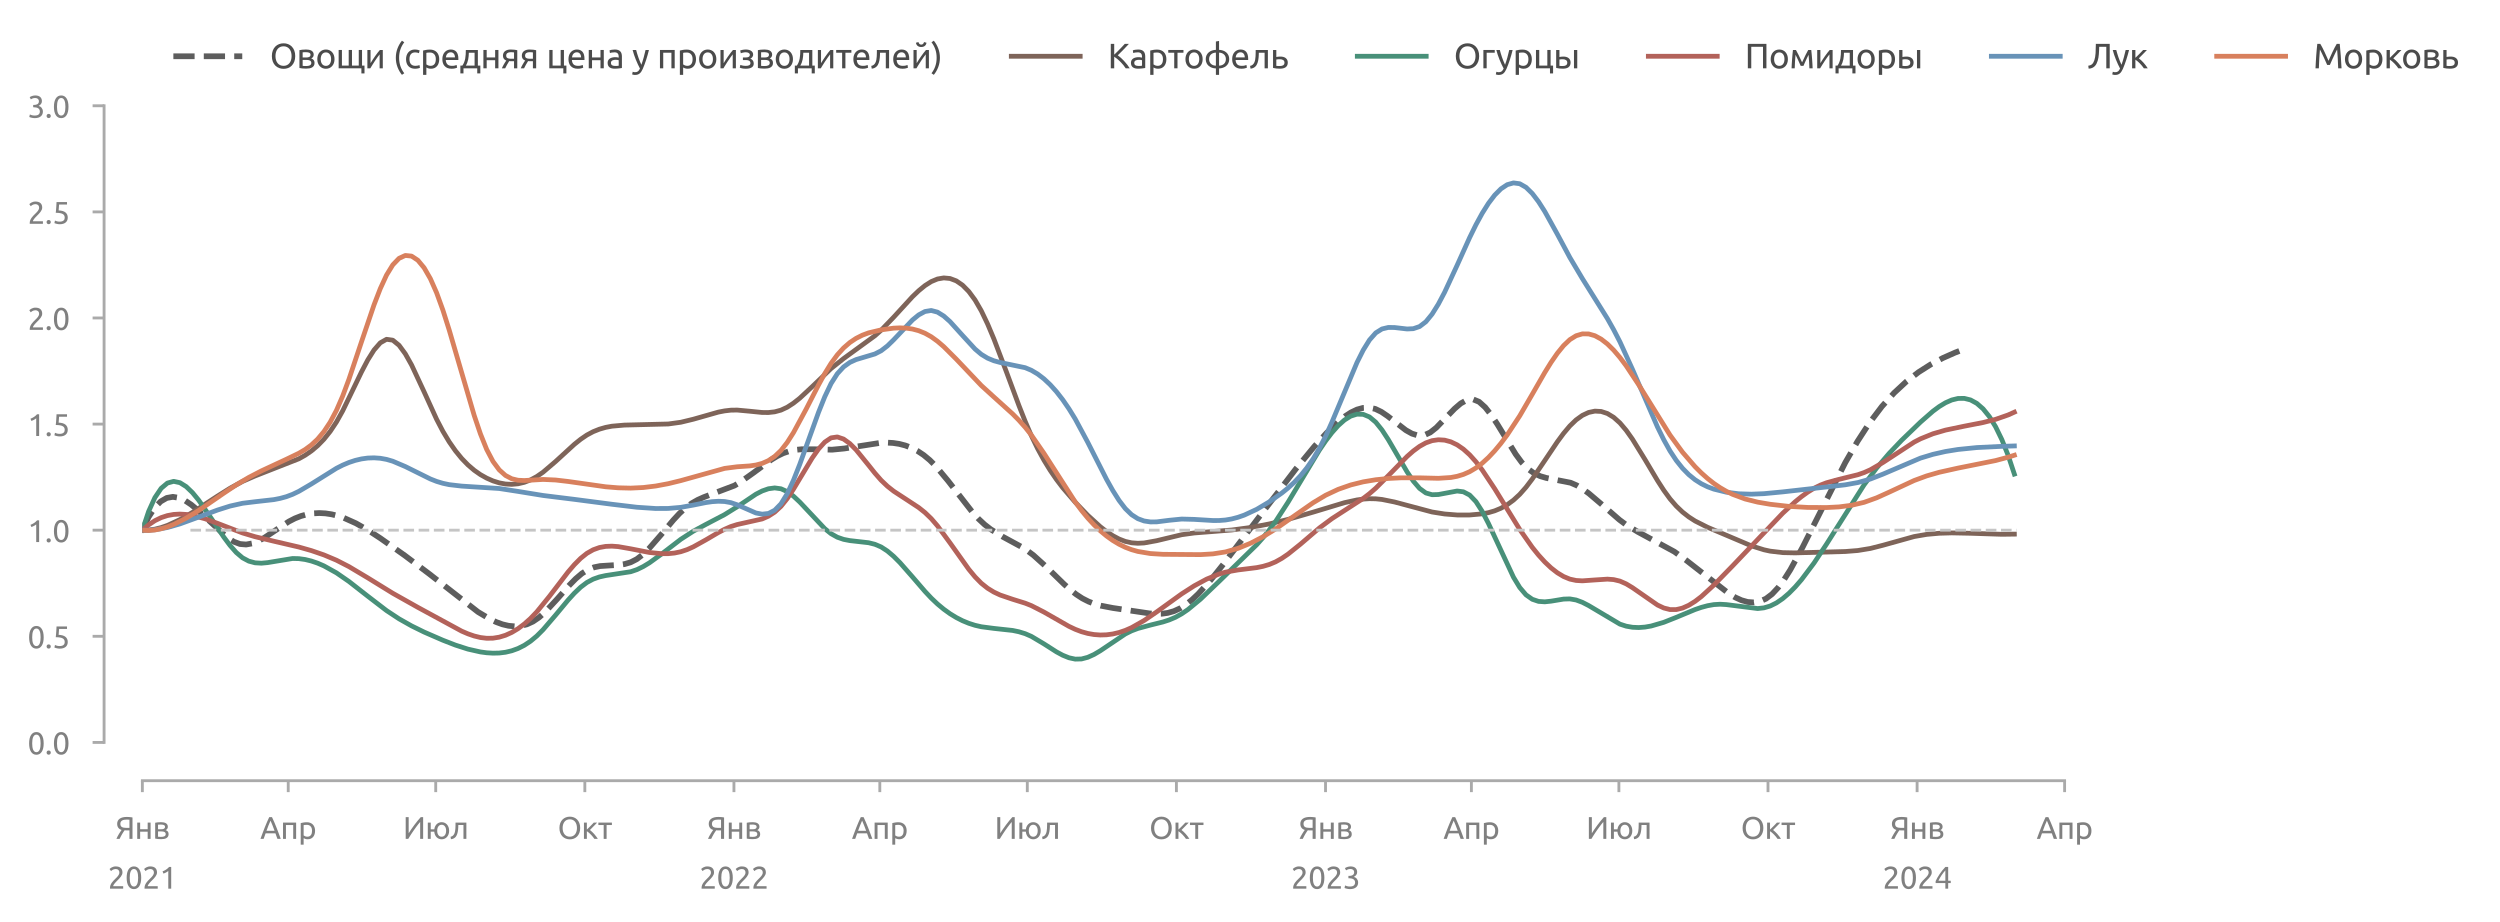 <?xml version="1.0" encoding="utf-8" standalone="no"?>
<!DOCTYPE svg PUBLIC "-//W3C//DTD SVG 1.1//EN"
  "http://www.w3.org/Graphics/SVG/1.1/DTD/svg11.dtd">
<svg xmlns:xlink="http://www.w3.org/1999/xlink" width="653.143pt" height="240.846pt" viewBox="0 0 653.143 240.846" xmlns="http://www.w3.org/2000/svg" version="1.1">
 <defs>
  <style type="text/css">*{stroke-linejoin: round; stroke-linecap: butt}</style>
 </defs>
 <g id="figure_1">
  <g id="patch_1">
   <path d="M 0 240.846 
L 653.143 240.846 
L 653.143 0 
L 0 0 
L 0 240.846 
z
" style="fill: none"/>
  </g>
  <g id="axes_1">
   <g id="patch_2">
    <path d="M 37.193 193.958 
L 539.393 193.958 
L 539.393 27.638 
L 37.193 27.638 
L 37.193 193.958 
z
" style="fill: none"/>
   </g>
   <g id="axes_2">
    <g id="patch_3">
     <path d="M 37.193 193.958 
L 539.393 193.958 
L 539.393 193.958 
L 37.193 193.958 
L 37.193 193.958 
z
" style="fill: none"/>
    </g>
    <g id="matplotlib.axis_1">
     <g id="xtick_1">
      <g id="line2d_1">
       <path d="M 37.193 193.958 
L 37.193 193.958 
" clip-path="url(#p445346811f)" style="fill: none; stroke-dasharray: 0.5,0.825; stroke-dashoffset: 0; stroke: #d9d9d9; stroke-width: 0.5"/>
      </g>
      <g id="text_1">
       <!-- 2021 -->
       <g style="fill: #808080" transform="translate(28.168 232.166) scale(0.08 -0.08)">
        <defs>
         <path id="Ubuntu-32" d="M 2989 3302 
Q 2989 3072 2896 2857 
Q 2803 2643 2649 2435 
Q 2496 2227 2304 2025 
Q 2112 1824 1920 1632 
Q 1811 1523 1667 1376 
Q 1523 1229 1395 1069 
Q 1267 909 1180 761 
Q 1094 614 1094 506 
L 3136 506 
L 3136 0 
L 448 0 
Q 442 38 442 76 
Q 442 115 442 147 
Q 442 448 541 707 
Q 640 966 800 1196 
Q 960 1427 1158 1632 
Q 1357 1837 1549 2029 
Q 1709 2182 1853 2332 
Q 1997 2483 2109 2633 
Q 2221 2784 2288 2944 
Q 2355 3104 2355 3283 
Q 2355 3475 2294 3609 
Q 2234 3744 2131 3833 
Q 2029 3923 1891 3964 
Q 1754 4006 1600 4006 
Q 1414 4006 1260 3955 
Q 1107 3904 985 3837 
Q 864 3770 781 3696 
Q 698 3622 653 3584 
L 358 4006 
Q 416 4070 531 4163 
Q 646 4256 806 4339 
Q 966 4422 1164 4480 
Q 1363 4538 1594 4538 
Q 2291 4538 2640 4214 
Q 2989 3891 2989 3302 
z
" transform="scale(0.016)"/>
         <path id="Ubuntu-30" d="M 320 2221 
Q 320 3334 713 3936 
Q 1107 4538 1805 4538 
Q 2502 4538 2896 3936 
Q 3290 3334 3290 2221 
Q 3290 1107 2896 505 
Q 2502 -96 1805 -96 
Q 1107 -96 713 505 
Q 320 1107 320 2221 
z
M 2662 2221 
Q 2662 2586 2620 2912 
Q 2579 3238 2480 3481 
Q 2381 3725 2214 3869 
Q 2048 4013 1805 4013 
Q 1562 4013 1395 3869 
Q 1229 3725 1129 3481 
Q 1030 3238 988 2912 
Q 947 2586 947 2221 
Q 947 1856 988 1529 
Q 1030 1203 1129 960 
Q 1229 717 1395 573 
Q 1562 429 1805 429 
Q 2048 429 2214 573 
Q 2381 717 2480 960 
Q 2579 1203 2620 1529 
Q 2662 1856 2662 2221 
z
" transform="scale(0.016)"/>
         <path id="Ubuntu-31" d="M 595 3520 
Q 960 3661 1305 3881 
Q 1651 4102 1939 4435 
L 2362 4435 
L 2362 0 
L 1766 0 
L 1766 3610 
Q 1690 3539 1578 3462 
Q 1466 3386 1334 3315 
Q 1203 3245 1059 3181 
Q 915 3117 781 3072 
L 595 3520 
z
" transform="scale(0.016)"/>
        </defs>
        <use xlink:href="#Ubuntu-32"/>
        <use xlink:href="#Ubuntu-30" x="56.4"/>
        <use xlink:href="#Ubuntu-32" x="112.8"/>
        <use xlink:href="#Ubuntu-31" x="169.2"/>
       </g>
      </g>
     </g>
     <g id="xtick_2">
      <g id="line2d_2">
       <path d="M 191.748 193.958 
L 191.748 193.958 
" clip-path="url(#p445346811f)" style="fill: none; stroke-dasharray: 0.5,0.825; stroke-dashoffset: 0; stroke: #d9d9d9; stroke-width: 0.5"/>
      </g>
      <g id="text_2">
       <!-- 2022 -->
       <g style="fill: #808080" transform="translate(182.723 232.166) scale(0.08 -0.08)">
        <use xlink:href="#Ubuntu-32"/>
        <use xlink:href="#Ubuntu-30" x="56.4"/>
        <use xlink:href="#Ubuntu-32" x="112.8"/>
        <use xlink:href="#Ubuntu-32" x="169.2"/>
       </g>
      </g>
     </g>
     <g id="xtick_3">
      <g id="line2d_3">
       <path d="M 346.304 193.958 
L 346.304 193.958 
" clip-path="url(#p445346811f)" style="fill: none; stroke-dasharray: 0.5,0.825; stroke-dashoffset: 0; stroke: #d9d9d9; stroke-width: 0.5"/>
      </g>
      <g id="text_3">
       <!-- 2023 -->
       <g style="fill: #808080" transform="translate(337.279 232.166) scale(0.08 -0.08)">
        <defs>
         <path id="Ubuntu-33" d="M 1446 435 
Q 2016 435 2262 659 
Q 2509 883 2509 1261 
Q 2509 1504 2406 1670 
Q 2304 1837 2137 1936 
Q 1971 2035 1750 2076 
Q 1530 2118 1299 2118 
L 1146 2118 
L 1146 2605 
L 1357 2605 
Q 1517 2605 1686 2637 
Q 1856 2669 1997 2752 
Q 2138 2835 2227 2979 
Q 2317 3123 2317 3341 
Q 2317 3520 2253 3648 
Q 2189 3776 2083 3859 
Q 1978 3942 1840 3977 
Q 1702 4013 1549 4013 
Q 1242 4013 1027 3923 
Q 813 3834 666 3738 
L 435 4192 
Q 512 4243 630 4304 
Q 749 4365 896 4416 
Q 1043 4467 1212 4502 
Q 1382 4538 1568 4538 
Q 1920 4538 2176 4451 
Q 2432 4365 2598 4208 
Q 2765 4051 2848 3836 
Q 2931 3622 2931 3373 
Q 2931 3027 2732 2780 
Q 2534 2534 2253 2406 
Q 2426 2355 2586 2259 
Q 2746 2163 2864 2016 
Q 2982 1869 3056 1677 
Q 3130 1485 3130 1248 
Q 3130 960 3030 713 
Q 2931 467 2723 288 
Q 2515 109 2201 6 
Q 1888 -96 1459 -96 
Q 1293 -96 1117 -70 
Q 941 -45 787 -6 
Q 634 32 518 70 
Q 403 109 352 134 
L 467 653 
Q 576 602 829 518 
Q 1082 435 1446 435 
z
" transform="scale(0.016)"/>
        </defs>
        <use xlink:href="#Ubuntu-32"/>
        <use xlink:href="#Ubuntu-30" x="56.4"/>
        <use xlink:href="#Ubuntu-32" x="112.8"/>
        <use xlink:href="#Ubuntu-33" x="169.2"/>
       </g>
      </g>
     </g>
     <g id="xtick_4">
      <g id="line2d_4">
       <path d="M 500.859 193.958 
L 500.859 193.958 
" clip-path="url(#p445346811f)" style="fill: none; stroke-dasharray: 0.5,0.825; stroke-dashoffset: 0; stroke: #d9d9d9; stroke-width: 0.5"/>
      </g>
      <g id="text_4">
       <!-- 2024 -->
       <g style="fill: #808080" transform="translate(491.834 232.166) scale(0.08 -0.08)">
        <defs>
         <path id="Ubuntu-34" d="M 256 1536 
Q 378 1818 589 2192 
Q 800 2566 1065 2963 
Q 1331 3360 1635 3744 
Q 1939 4128 2246 4435 
L 2816 4435 
L 2816 1619 
L 3341 1619 
L 3341 1133 
L 2816 1133 
L 2816 0 
L 2240 0 
L 2240 1133 
L 256 1133 
L 256 1536 
z
M 2240 3731 
Q 2048 3526 1853 3273 
Q 1658 3021 1472 2745 
Q 1286 2470 1123 2182 
Q 960 1894 832 1619 
L 2240 1619 
L 2240 3731 
z
" transform="scale(0.016)"/>
        </defs>
        <use xlink:href="#Ubuntu-32"/>
        <use xlink:href="#Ubuntu-30" x="56.4"/>
        <use xlink:href="#Ubuntu-32" x="112.8"/>
        <use xlink:href="#Ubuntu-34" x="169.2"/>
       </g>
      </g>
     </g>
    </g>
    <g id="matplotlib.axis_2"/>
   </g>
   <g id="matplotlib.axis_3">
    <g id="xtick_5">
     <g id="line2d_5">
      <defs>
       <path id="mdfb50661ed" d="M 0 0 
L 0 3 
" style="stroke: #aaaaaa; stroke-width: 0.75"/>
      </defs>
      <g>
       <use xlink:href="#mdfb50661ed" x="37.193" y="203.958" style="fill: #aaaaaa; stroke: #aaaaaa; stroke-width: 0.75"/>
      </g>
     </g>
     <g id="text_5">
      <!-- Янв -->
      <g style="fill: #808080" transform="translate(30.117 219.166) scale(0.08 -0.08)">
       <defs>
        <path id="Ubuntu-42f" d="M 2272 3936 
Q 2029 3936 1808 3897 
Q 1587 3859 1414 3763 
Q 1242 3667 1139 3500 
Q 1037 3334 1037 3085 
Q 1037 2611 1341 2428 
Q 1645 2246 2253 2246 
L 2893 2246 
L 2893 3917 
Q 2822 3917 2726 3923 
Q 2643 3930 2531 3933 
Q 2419 3936 2272 3936 
z
M 2323 4480 
Q 2458 4480 2611 4473 
Q 2765 4467 2921 4454 
Q 3078 4442 3232 4422 
Q 3386 4403 3514 4371 
L 3514 0 
L 2893 0 
L 2893 1734 
L 2362 1734 
Q 2272 1734 2173 1737 
Q 2074 1741 1907 1760 
Q 1792 1606 1657 1401 
Q 1523 1197 1388 966 
Q 1254 736 1123 486 
Q 992 237 883 0 
L 230 0 
Q 333 250 473 518 
Q 614 787 764 1030 
Q 915 1274 1052 1482 
Q 1190 1690 1293 1824 
Q 1146 1869 986 1952 
Q 826 2035 691 2182 
Q 557 2330 470 2550 
Q 384 2771 384 3078 
Q 384 3424 518 3686 
Q 653 3949 905 4125 
Q 1158 4301 1516 4390 
Q 1875 4480 2323 4480 
z
" transform="scale(0.016)"/>
        <path id="Ubuntu-43d" d="M 3238 0 
L 2643 0 
L 2643 1472 
L 1107 1472 
L 1107 0 
L 512 0 
L 512 3328 
L 1107 3328 
L 1107 1971 
L 2643 1971 
L 2643 3328 
L 3238 3328 
L 3238 0 
z
" transform="scale(0.016)"/>
        <path id="Ubuntu-432" d="M 1094 448 
Q 1133 442 1203 435 
Q 1274 429 1363 425 
Q 1453 422 1552 419 
Q 1651 416 1741 416 
Q 1926 416 2096 441 
Q 2266 467 2390 531 
Q 2515 595 2588 700 
Q 2662 806 2662 973 
Q 2662 1133 2595 1238 
Q 2528 1344 2413 1408 
Q 2298 1472 2141 1497 
Q 1984 1523 1805 1523 
L 1094 1523 
L 1094 448 
z
M 1728 1965 
Q 1901 1965 2045 1987 
Q 2189 2010 2294 2067 
Q 2400 2125 2461 2221 
Q 2522 2317 2522 2464 
Q 2522 2618 2445 2707 
Q 2368 2797 2243 2845 
Q 2118 2893 1961 2909 
Q 1805 2925 1645 2925 
Q 1498 2925 1347 2918 
Q 1197 2912 1094 2906 
L 1094 1965 
L 1728 1965 
z
M 1715 -58 
Q 1338 -58 1018 -22 
Q 698 13 512 58 
L 512 3296 
Q 698 3341 1018 3376 
Q 1338 3411 1715 3411 
Q 1978 3411 2227 3366 
Q 2477 3322 2669 3216 
Q 2861 3110 2979 2928 
Q 3098 2746 3098 2477 
Q 3098 2234 2976 2061 
Q 2854 1888 2650 1792 
Q 2925 1696 3088 1507 
Q 3251 1318 3251 979 
Q 3251 678 3132 480 
Q 3014 282 2806 160 
Q 2598 38 2316 -10 
Q 2035 -58 1715 -58 
z
" transform="scale(0.016)"/>
       </defs>
       <use xlink:href="#Ubuntu-42f"/>
       <use xlink:href="#Ubuntu-43d" x="63.5"/>
       <use xlink:href="#Ubuntu-432" x="122.1"/>
      </g>
     </g>
    </g>
    <g id="xtick_6">
     <g id="line2d_6">
      <g>
       <use xlink:href="#mdfb50661ed" x="75.302" y="203.958" style="fill: #aaaaaa; stroke: #aaaaaa; stroke-width: 0.75"/>
      </g>
     </g>
     <g id="text_6">
      <!-- Апр -->
      <g style="fill: #808080" transform="translate(67.982 219.166) scale(0.08 -0.08)">
       <defs>
        <path id="Ubuntu-410" d="M 3514 0 
Q 3405 288 3309 566 
Q 3213 845 3110 1133 
L 1101 1133 
L 698 0 
L 51 0 
Q 307 704 531 1302 
Q 755 1901 969 2438 
Q 1184 2976 1395 3465 
Q 1606 3955 1837 4435 
L 2406 4435 
Q 2637 3955 2848 3465 
Q 3059 2976 3273 2438 
Q 3488 1901 3712 1302 
Q 3936 704 4192 0 
L 3514 0 
z
M 2931 1645 
Q 2726 2202 2524 2723 
Q 2323 3245 2106 3725 
Q 1882 3245 1680 2723 
Q 1478 2202 1280 1645 
L 2931 1645 
z
" transform="scale(0.016)"/>
        <path id="Ubuntu-43f" d="M 3187 0 
L 2592 0 
L 2592 2829 
L 1107 2829 
L 1107 0 
L 512 0 
L 512 3328 
L 3187 3328 
L 3187 0 
z
" transform="scale(0.016)"/>
        <path id="Ubuntu-440" d="M 2822 1658 
Q 2822 2240 2534 2553 
Q 2246 2867 1766 2867 
Q 1498 2867 1347 2848 
Q 1197 2829 1107 2803 
L 1107 704 
Q 1216 614 1421 531 
Q 1626 448 1869 448 
Q 2125 448 2307 541 
Q 2490 634 2605 797 
Q 2720 960 2771 1181 
Q 2822 1402 2822 1658 
z
M 3443 1658 
Q 3443 1280 3344 960 
Q 3245 640 3053 409 
Q 2861 179 2582 51 
Q 2304 -77 1946 -77 
Q 1658 -77 1437 0 
Q 1216 77 1107 147 
L 1107 -1184 
L 512 -1184 
L 512 3226 
Q 723 3277 1040 3337 
Q 1357 3398 1773 3398 
Q 2157 3398 2464 3276 
Q 2771 3155 2988 2931 
Q 3206 2707 3324 2384 
Q 3443 2061 3443 1658 
z
" transform="scale(0.016)"/>
       </defs>
       <use xlink:href="#Ubuntu-410"/>
       <use xlink:href="#Ubuntu-43f" x="66.3"/>
       <use xlink:href="#Ubuntu-440" x="124.1"/>
      </g>
     </g>
    </g>
    <g id="xtick_7">
     <g id="line2d_7">
      <g>
       <use xlink:href="#mdfb50661ed" x="113.835" y="203.958" style="fill: #aaaaaa; stroke: #aaaaaa; stroke-width: 0.75"/>
      </g>
     </g>
     <g id="text_7">
      <!-- Июл -->
      <g style="fill: #808080" transform="translate(105.288 219.166) scale(0.08 -0.08)">
       <defs>
        <path id="Ubuntu-418" d="M 550 0 
L 550 4435 
L 1158 4435 
L 1158 1152 
Q 1363 1491 1660 1926 
Q 1958 2362 2294 2813 
Q 2630 3264 2972 3689 
Q 3315 4115 3616 4435 
L 4109 4435 
L 4109 0 
L 3501 0 
L 3501 3462 
Q 3322 3258 3110 2989 
Q 2899 2720 2675 2416 
Q 2451 2112 2224 1785 
Q 1997 1459 1785 1142 
Q 1574 826 1392 531 
Q 1210 237 1069 0 
L 550 0 
z
" transform="scale(0.016)"/>
        <path id="Ubuntu-44e" d="M 1107 1952 
L 1837 1952 
Q 1875 2285 2006 2553 
Q 2138 2822 2336 3014 
Q 2534 3206 2790 3308 
Q 3046 3411 3341 3411 
Q 3667 3411 3945 3286 
Q 4224 3162 4429 2931 
Q 4634 2701 4749 2377 
Q 4864 2054 4864 1664 
Q 4864 1267 4749 947 
Q 4634 627 4429 396 
Q 4224 166 3945 41 
Q 3667 -83 3341 -83 
Q 3034 -83 2768 29 
Q 2502 141 2304 342 
Q 2106 544 1981 832 
Q 1856 1120 1830 1472 
L 1107 1472 
L 1107 0 
L 512 0 
L 512 3328 
L 1107 3328 
L 1107 1952 
z
M 4250 1664 
Q 4250 2227 4003 2556 
Q 3757 2886 3341 2886 
Q 2925 2886 2678 2556 
Q 2432 2227 2432 1664 
Q 2432 1101 2678 771 
Q 2925 442 3341 442 
Q 3757 442 4003 771 
Q 4250 1101 4250 1664 
z
" transform="scale(0.016)"/>
        <path id="Ubuntu-43b" d="M 1670 2829 
Q 1670 2618 1660 2378 
Q 1651 2138 1625 1898 
Q 1600 1658 1555 1424 
Q 1510 1190 1440 986 
Q 1370 781 1264 601 
Q 1158 422 1004 284 
Q 851 147 646 54 
Q 442 -38 166 -64 
L 83 435 
Q 397 499 579 672 
Q 762 845 870 1094 
Q 966 1312 1011 1587 
Q 1056 1862 1075 2160 
Q 1094 2458 1097 2758 
Q 1101 3059 1101 3328 
L 3315 3328 
L 3315 0 
L 2720 0 
L 2720 2829 
L 1670 2829 
z
" transform="scale(0.016)"/>
       </defs>
       <use xlink:href="#Ubuntu-418"/>
       <use xlink:href="#Ubuntu-44e" x="72.8"/>
       <use xlink:href="#Ubuntu-43b" x="153.9"/>
      </g>
     </g>
    </g>
    <g id="xtick_8">
     <g id="line2d_8">
      <g>
       <use xlink:href="#mdfb50661ed" x="152.792" y="203.958" style="fill: #aaaaaa; stroke: #aaaaaa; stroke-width: 0.75"/>
      </g>
     </g>
     <g id="text_8">
      <!-- Окт -->
      <g style="fill: #808080" transform="translate(145.68 219.166) scale(0.08 -0.08)">
       <defs>
        <path id="Ubuntu-41e" d="M 371 2221 
Q 371 2790 540 3225 
Q 710 3661 1001 3952 
Q 1293 4243 1680 4390 
Q 2067 4538 2502 4538 
Q 2931 4538 3312 4390 
Q 3693 4243 3981 3952 
Q 4269 3661 4438 3225 
Q 4608 2790 4608 2221 
Q 4608 1651 4438 1216 
Q 4269 781 3981 489 
Q 3693 198 3312 51 
Q 2931 -96 2502 -96 
Q 2067 -96 1680 51 
Q 1293 198 1001 489 
Q 710 781 540 1216 
Q 371 1651 371 2221 
z
M 1024 2221 
Q 1024 1818 1126 1488 
Q 1229 1158 1417 928 
Q 1606 698 1878 573 
Q 2150 448 2490 448 
Q 2829 448 3097 573 
Q 3366 698 3555 928 
Q 3744 1158 3846 1488 
Q 3949 1818 3949 2221 
Q 3949 2624 3846 2953 
Q 3744 3283 3555 3513 
Q 3366 3744 3097 3869 
Q 2829 3994 2490 3994 
Q 2150 3994 1878 3869 
Q 1606 3744 1417 3513 
Q 1229 3283 1126 2953 
Q 1024 2624 1024 2221 
z
" transform="scale(0.016)"/>
        <path id="Ubuntu-43a" d="M 1728 1811 
Q 1926 1670 2156 1456 
Q 2387 1242 2608 992 
Q 2829 742 3021 483 
Q 3213 224 3347 0 
L 2643 0 
Q 2502 218 2313 445 
Q 2125 672 1920 883 
Q 1715 1094 1504 1273 
Q 1293 1453 1107 1574 
L 1107 0 
L 512 0 
L 512 3328 
L 1107 3328 
L 1107 1901 
Q 1261 2048 1459 2243 
Q 1658 2438 1859 2640 
Q 2061 2842 2233 3024 
Q 2406 3206 2515 3328 
L 3206 3328 
Q 3066 3174 2877 2979 
Q 2688 2784 2486 2579 
Q 2285 2374 2086 2172 
Q 1888 1971 1728 1811 
z
" transform="scale(0.016)"/>
        <path id="Ubuntu-442" d="M 2861 3328 
L 2861 2829 
L 1779 2829 
L 1779 0 
L 1184 0 
L 1184 2829 
L 102 2829 
L 102 3328 
L 2861 3328 
z
" transform="scale(0.016)"/>
       </defs>
       <use xlink:href="#Ubuntu-41e"/>
       <use xlink:href="#Ubuntu-43a" x="77.8"/>
       <use xlink:href="#Ubuntu-442" x="131.5"/>
      </g>
     </g>
    </g>
    <g id="xtick_9">
     <g id="line2d_9">
      <g>
       <use xlink:href="#mdfb50661ed" x="191.748" y="203.958" style="fill: #aaaaaa; stroke: #aaaaaa; stroke-width: 0.75"/>
      </g>
     </g>
     <g id="text_9">
      <!-- Янв -->
      <g style="fill: #808080" transform="translate(184.673 219.166) scale(0.08 -0.08)">
       <use xlink:href="#Ubuntu-42f"/>
       <use xlink:href="#Ubuntu-43d" x="63.5"/>
       <use xlink:href="#Ubuntu-432" x="122.1"/>
      </g>
     </g>
    </g>
    <g id="xtick_10">
     <g id="line2d_10">
      <g>
       <use xlink:href="#mdfb50661ed" x="229.858" y="203.958" style="fill: #aaaaaa; stroke: #aaaaaa; stroke-width: 0.75"/>
      </g>
     </g>
     <g id="text_10">
      <!-- Апр -->
      <g style="fill: #808080" transform="translate(222.538 219.166) scale(0.08 -0.08)">
       <use xlink:href="#Ubuntu-410"/>
       <use xlink:href="#Ubuntu-43f" x="66.3"/>
       <use xlink:href="#Ubuntu-440" x="124.1"/>
      </g>
     </g>
    </g>
    <g id="xtick_11">
     <g id="line2d_11">
      <g>
       <use xlink:href="#mdfb50661ed" x="268.391" y="203.958" style="fill: #aaaaaa; stroke: #aaaaaa; stroke-width: 0.75"/>
      </g>
     </g>
     <g id="text_11">
      <!-- Июл -->
      <g style="fill: #808080" transform="translate(259.843 219.166) scale(0.08 -0.08)">
       <use xlink:href="#Ubuntu-418"/>
       <use xlink:href="#Ubuntu-44e" x="72.8"/>
       <use xlink:href="#Ubuntu-43b" x="153.9"/>
      </g>
     </g>
    </g>
    <g id="xtick_12">
     <g id="line2d_12">
      <g>
       <use xlink:href="#mdfb50661ed" x="307.347" y="203.958" style="fill: #aaaaaa; stroke: #aaaaaa; stroke-width: 0.75"/>
      </g>
     </g>
     <g id="text_12">
      <!-- Окт -->
      <g style="fill: #808080" transform="translate(300.235 219.166) scale(0.08 -0.08)">
       <use xlink:href="#Ubuntu-41e"/>
       <use xlink:href="#Ubuntu-43a" x="77.8"/>
       <use xlink:href="#Ubuntu-442" x="131.5"/>
      </g>
     </g>
    </g>
    <g id="xtick_13">
     <g id="line2d_13">
      <g>
       <use xlink:href="#mdfb50661ed" x="346.304" y="203.958" style="fill: #aaaaaa; stroke: #aaaaaa; stroke-width: 0.75"/>
      </g>
     </g>
     <g id="text_13">
      <!-- Янв -->
      <g style="fill: #808080" transform="translate(339.228 219.166) scale(0.08 -0.08)">
       <use xlink:href="#Ubuntu-42f"/>
       <use xlink:href="#Ubuntu-43d" x="63.5"/>
       <use xlink:href="#Ubuntu-432" x="122.1"/>
      </g>
     </g>
    </g>
    <g id="xtick_14">
     <g id="line2d_14">
      <g>
       <use xlink:href="#mdfb50661ed" x="384.413" y="203.958" style="fill: #aaaaaa; stroke: #aaaaaa; stroke-width: 0.75"/>
      </g>
     </g>
     <g id="text_14">
      <!-- Апр -->
      <g style="fill: #808080" transform="translate(377.093 219.166) scale(0.08 -0.08)">
       <use xlink:href="#Ubuntu-410"/>
       <use xlink:href="#Ubuntu-43f" x="66.3"/>
       <use xlink:href="#Ubuntu-440" x="124.1"/>
      </g>
     </g>
    </g>
    <g id="xtick_15">
     <g id="line2d_15">
      <g>
       <use xlink:href="#mdfb50661ed" x="422.946" y="203.958" style="fill: #aaaaaa; stroke: #aaaaaa; stroke-width: 0.75"/>
      </g>
     </g>
     <g id="text_15">
      <!-- Июл -->
      <g style="fill: #808080" transform="translate(414.399 219.166) scale(0.08 -0.08)">
       <use xlink:href="#Ubuntu-418"/>
       <use xlink:href="#Ubuntu-44e" x="72.8"/>
       <use xlink:href="#Ubuntu-43b" x="153.9"/>
      </g>
     </g>
    </g>
    <g id="xtick_16">
     <g id="line2d_16">
      <g>
       <use xlink:href="#mdfb50661ed" x="461.903" y="203.958" style="fill: #aaaaaa; stroke: #aaaaaa; stroke-width: 0.75"/>
      </g>
     </g>
     <g id="text_16">
      <!-- Окт -->
      <g style="fill: #808080" transform="translate(454.791 219.166) scale(0.08 -0.08)">
       <use xlink:href="#Ubuntu-41e"/>
       <use xlink:href="#Ubuntu-43a" x="77.8"/>
       <use xlink:href="#Ubuntu-442" x="131.5"/>
      </g>
     </g>
    </g>
    <g id="xtick_17">
     <g id="line2d_17">
      <g>
       <use xlink:href="#mdfb50661ed" x="500.859" y="203.958" style="fill: #aaaaaa; stroke: #aaaaaa; stroke-width: 0.75"/>
      </g>
     </g>
     <g id="text_17">
      <!-- Янв -->
      <g style="fill: #808080" transform="translate(493.784 219.166) scale(0.08 -0.08)">
       <use xlink:href="#Ubuntu-42f"/>
       <use xlink:href="#Ubuntu-43d" x="63.5"/>
       <use xlink:href="#Ubuntu-432" x="122.1"/>
      </g>
     </g>
    </g>
    <g id="xtick_18">
     <g id="line2d_18">
      <g>
       <use xlink:href="#mdfb50661ed" x="539.393" y="203.958" style="fill: #aaaaaa; stroke: #aaaaaa; stroke-width: 0.75"/>
      </g>
     </g>
     <g id="text_18">
      <!-- Апр -->
      <g style="fill: #808080" transform="translate(532.072 219.166) scale(0.08 -0.08)">
       <use xlink:href="#Ubuntu-410"/>
       <use xlink:href="#Ubuntu-43f" x="66.3"/>
       <use xlink:href="#Ubuntu-440" x="124.1"/>
      </g>
     </g>
    </g>
   </g>
   <g id="matplotlib.axis_4">
    <g id="ytick_1">
     <g id="line2d_19">
      <defs>
       <path id="m789a8090a2" d="M 0 0 
L -3 0 
" style="stroke: #aaaaaa; stroke-width: 0.75"/>
      </defs>
      <g>
       <use xlink:href="#m789a8090a2" x="27.192" y="193.958" style="fill: #aaaaaa; stroke: #aaaaaa; stroke-width: 0.75"/>
      </g>
     </g>
     <g id="text_19">
      <!-- 0.0 -->
      <g style="fill: #808080" transform="translate(7.2 197.062) scale(0.08 -0.08)">
       <defs>
        <path id="Ubuntu-2e" d="M 1216 346 
Q 1216 173 1101 45 
Q 986 -83 787 -83 
Q 589 -83 473 45 
Q 358 173 358 346 
Q 358 518 473 646 
Q 589 774 787 774 
Q 986 774 1101 646 
Q 1216 518 1216 346 
z
" transform="scale(0.016)"/>
       </defs>
       <use xlink:href="#Ubuntu-30"/>
       <use xlink:href="#Ubuntu-2e" x="56.4"/>
       <use xlink:href="#Ubuntu-30" x="81"/>
      </g>
     </g>
    </g>
    <g id="ytick_2">
     <g id="line2d_20">
      <g>
       <use xlink:href="#m789a8090a2" x="27.192" y="166.238" style="fill: #aaaaaa; stroke: #aaaaaa; stroke-width: 0.75"/>
      </g>
     </g>
     <g id="text_20">
      <!-- 0.5 -->
      <g style="fill: #808080" transform="translate(7.2 169.342) scale(0.08 -0.08)">
       <defs>
        <path id="Ubuntu-35" d="M 1274 2726 
Q 2240 2688 2691 2304 
Q 3142 1920 3142 1261 
Q 3142 966 3043 716 
Q 2944 467 2742 288 
Q 2541 109 2233 6 
Q 1926 -96 1504 -96 
Q 1338 -96 1165 -70 
Q 992 -45 845 -6 
Q 698 32 582 70 
Q 467 109 416 134 
L 531 653 
Q 640 602 886 518 
Q 1133 435 1491 435 
Q 1779 435 1974 499 
Q 2170 563 2291 672 
Q 2413 781 2467 925 
Q 2522 1069 2522 1229 
Q 2522 1472 2438 1661 
Q 2355 1850 2144 1978 
Q 1933 2106 1581 2173 
Q 1229 2240 691 2240 
Q 730 2554 752 2829 
Q 774 3104 793 3366 
Q 813 3629 825 3888 
Q 838 4147 851 4435 
L 2989 4435 
L 2989 3930 
L 1370 3930 
Q 1363 3834 1350 3670 
Q 1338 3507 1325 3331 
Q 1312 3155 1299 2988 
Q 1286 2822 1274 2726 
z
" transform="scale(0.016)"/>
       </defs>
       <use xlink:href="#Ubuntu-30"/>
       <use xlink:href="#Ubuntu-2e" x="56.4"/>
       <use xlink:href="#Ubuntu-35" x="81"/>
      </g>
     </g>
    </g>
    <g id="ytick_3">
     <g id="line2d_21">
      <g>
       <use xlink:href="#m789a8090a2" x="27.192" y="138.518" style="fill: #aaaaaa; stroke: #aaaaaa; stroke-width: 0.75"/>
      </g>
     </g>
     <g id="text_21">
      <!-- 1.0 -->
      <g style="fill: #808080" transform="translate(7.2 141.622) scale(0.08 -0.08)">
       <use xlink:href="#Ubuntu-31"/>
       <use xlink:href="#Ubuntu-2e" x="56.4"/>
       <use xlink:href="#Ubuntu-30" x="81"/>
      </g>
     </g>
    </g>
    <g id="ytick_4">
     <g id="line2d_22">
      <g>
       <use xlink:href="#m789a8090a2" x="27.192" y="110.798" style="fill: #aaaaaa; stroke: #aaaaaa; stroke-width: 0.75"/>
      </g>
     </g>
     <g id="text_22">
      <!-- 1.5 -->
      <g style="fill: #808080" transform="translate(7.2 113.902) scale(0.08 -0.08)">
       <use xlink:href="#Ubuntu-31"/>
       <use xlink:href="#Ubuntu-2e" x="56.4"/>
       <use xlink:href="#Ubuntu-35" x="81"/>
      </g>
     </g>
    </g>
    <g id="ytick_5">
     <g id="line2d_23">
      <g>
       <use xlink:href="#m789a8090a2" x="27.192" y="83.078" style="fill: #aaaaaa; stroke: #aaaaaa; stroke-width: 0.75"/>
      </g>
     </g>
     <g id="text_23">
      <!-- 2.0 -->
      <g style="fill: #808080" transform="translate(7.2 86.182) scale(0.08 -0.08)">
       <use xlink:href="#Ubuntu-32"/>
       <use xlink:href="#Ubuntu-2e" x="56.4"/>
       <use xlink:href="#Ubuntu-30" x="81"/>
      </g>
     </g>
    </g>
    <g id="ytick_6">
     <g id="line2d_24">
      <g>
       <use xlink:href="#m789a8090a2" x="27.192" y="55.358" style="fill: #aaaaaa; stroke: #aaaaaa; stroke-width: 0.75"/>
      </g>
     </g>
     <g id="text_24">
      <!-- 2.5 -->
      <g style="fill: #808080" transform="translate(7.2 58.462) scale(0.08 -0.08)">
       <use xlink:href="#Ubuntu-32"/>
       <use xlink:href="#Ubuntu-2e" x="56.4"/>
       <use xlink:href="#Ubuntu-35" x="81"/>
      </g>
     </g>
    </g>
    <g id="ytick_7">
     <g id="line2d_25">
      <g>
       <use xlink:href="#m789a8090a2" x="27.192" y="27.638" style="fill: #aaaaaa; stroke: #aaaaaa; stroke-width: 0.75"/>
      </g>
     </g>
     <g id="text_25">
      <!-- 3.0 -->
      <g style="fill: #808080" transform="translate(7.2 30.742) scale(0.08 -0.08)">
       <use xlink:href="#Ubuntu-33"/>
       <use xlink:href="#Ubuntu-2e" x="56.4"/>
       <use xlink:href="#Ubuntu-30" x="81"/>
      </g>
     </g>
    </g>
   </g>
   <g id="line2d_26">
    <path d="M 37.193 138.518 
L 38.787 135.133 
L 40.382 132.662 
L 41.976 131.012 
L 43.571 130.091 
L 45.166 129.806 
L 46.76 130.065 
L 48.355 130.774 
L 49.95 131.84 
L 51.544 133.172 
L 59.517 140.561 
L 61.112 141.536 
L 62.707 142.127 
L 64.301 142.259 
L 65.896 141.972 
L 67.49 141.35 
L 69.085 140.482 
L 72.274 138.346 
L 75.464 136.253 
L 77.058 135.431 
L 78.653 134.807 
L 80.247 134.371 
L 81.842 134.118 
L 83.437 134.038 
L 85.031 134.123 
L 86.626 134.365 
L 88.221 134.757 
L 89.815 135.289 
L 93.004 136.721 
L 96.194 138.541 
L 99.383 140.624 
L 105.761 145.131 
L 112.14 149.93 
L 124.897 159.885 
L 128.086 161.784 
L 129.681 162.534 
L 131.276 163.114 
L 132.87 163.492 
L 134.465 163.638 
L 136.059 163.522 
L 137.654 163.114 
L 139.249 162.383 
L 140.843 161.299 
L 142.438 159.882 
L 145.627 156.432 
L 148.816 152.819 
L 150.411 151.2 
L 152.006 149.838 
L 153.6 148.833 
L 155.195 148.214 
L 156.79 147.888 
L 159.979 147.686 
L 161.573 147.597 
L 163.168 147.372 
L 164.763 146.905 
L 166.357 146.089 
L 167.952 144.873 
L 169.547 143.334 
L 172.736 139.669 
L 175.925 135.857 
L 177.52 134.135 
L 179.114 132.661 
L 180.709 131.495 
L 182.304 130.589 
L 183.898 129.877 
L 191.871 126.863 
L 193.466 125.924 
L 196.655 123.657 
L 201.439 120.146 
L 203.034 119.175 
L 204.628 118.399 
L 206.223 117.861 
L 207.818 117.535 
L 209.412 117.375 
L 212.602 117.374 
L 217.385 117.482 
L 220.575 117.174 
L 230.142 115.68 
L 231.737 115.641 
L 233.332 115.731 
L 234.926 115.972 
L 236.521 116.386 
L 238.116 116.994 
L 239.71 117.817 
L 241.305 118.878 
L 242.899 120.198 
L 244.494 121.793 
L 247.683 125.619 
L 254.062 133.819 
L 255.656 135.566 
L 257.251 137.054 
L 258.846 138.29 
L 262.035 140.251 
L 266.819 142.847 
L 268.413 143.869 
L 270.008 145.068 
L 273.197 147.943 
L 277.981 152.606 
L 279.576 154.028 
L 281.17 155.288 
L 282.765 156.332 
L 284.36 157.147 
L 285.954 157.768 
L 287.549 158.232 
L 290.738 158.84 
L 297.117 159.782 
L 300.306 160.258 
L 301.901 160.371 
L 303.495 160.341 
L 305.09 160.124 
L 306.685 159.674 
L 308.279 158.948 
L 309.874 157.929 
L 311.468 156.649 
L 313.063 155.144 
L 316.252 151.608 
L 319.442 147.613 
L 330.604 132.885 
L 338.577 122.47 
L 343.361 116.659 
L 346.55 113.148 
L 349.739 110.079 
L 351.334 108.805 
L 352.929 107.765 
L 354.523 107.004 
L 356.118 106.565 
L 357.713 106.494 
L 359.307 106.835 
L 360.902 107.603 
L 362.496 108.688 
L 367.28 112.388 
L 368.875 113.285 
L 370.47 113.773 
L 372.064 113.706 
L 373.659 112.98 
L 375.254 111.719 
L 378.443 108.406 
L 380.037 106.762 
L 381.632 105.396 
L 383.227 104.512 
L 384.821 104.314 
L 386.416 104.97 
L 388.011 106.402 
L 389.605 108.423 
L 391.2 110.846 
L 395.984 118.662 
L 397.578 120.827 
L 399.173 122.479 
L 400.768 123.63 
L 402.362 124.388 
L 403.957 124.863 
L 410.335 126.119 
L 411.93 126.812 
L 413.525 127.769 
L 415.119 128.932 
L 418.308 131.644 
L 423.092 135.804 
L 424.687 136.984 
L 427.876 138.939 
L 437.444 144.131 
L 440.633 146.447 
L 451.796 155.161 
L 453.39 156.097 
L 454.985 156.819 
L 456.58 157.269 
L 458.174 157.391 
L 459.769 157.128 
L 461.363 156.423 
L 462.958 155.22 
L 464.553 153.51 
L 466.147 151.359 
L 467.742 148.84 
L 470.931 142.986 
L 482.094 120.853 
L 485.283 115.313 
L 488.472 110.396 
L 491.661 106.191 
L 494.851 102.649 
L 498.04 99.69 
L 501.229 97.236 
L 504.418 95.208 
L 507.608 93.527 
L 510.797 92.114 
L 513.986 90.891 
L 513.986 90.891 
" clip-path="url(#p53d0985b29)" style="fill: none; stroke-dasharray: 5.55,2.4; stroke-dashoffset: 0; stroke: #5d5d5d; stroke-width: 1.5"/>
   </g>
   <g id="line2d_27">
    <path d="M 37.193 138.518 
L 38.828 138.478 
L 40.464 138.243 
L 42.1 137.833 
L 43.735 137.269 
L 47.007 135.756 
L 50.278 133.868 
L 56.821 129.607 
L 60.092 127.558 
L 63.364 125.777 
L 66.635 124.347 
L 78.085 119.859 
L 79.721 118.938 
L 81.356 117.818 
L 82.992 116.444 
L 84.628 114.762 
L 86.263 112.716 
L 87.899 110.254 
L 89.535 107.327 
L 92.806 100.562 
L 94.442 97.163 
L 96.078 94.05 
L 97.713 91.445 
L 99.349 89.569 
L 100.985 88.644 
L 102.62 88.873 
L 104.256 90.208 
L 105.892 92.439 
L 107.527 95.351 
L 110.799 102.366 
L 114.07 109.545 
L 115.706 112.682 
L 117.342 115.411 
L 118.977 117.763 
L 120.613 119.767 
L 122.249 121.455 
L 123.884 122.856 
L 125.52 124 
L 127.156 124.919 
L 128.792 125.636 
L 130.427 126.151 
L 132.063 126.455 
L 133.699 126.539 
L 135.334 126.395 
L 136.97 126.012 
L 138.606 125.383 
L 140.241 124.497 
L 141.877 123.362 
L 145.148 120.572 
L 150.056 116.081 
L 151.691 114.767 
L 153.327 113.653 
L 154.963 112.781 
L 156.598 112.126 
L 158.234 111.657 
L 159.87 111.344 
L 163.141 111.057 
L 174.591 110.768 
L 177.862 110.317 
L 181.134 109.526 
L 187.677 107.665 
L 189.312 107.347 
L 190.948 107.158 
L 192.584 107.132 
L 195.855 107.433 
L 199.126 107.765 
L 200.762 107.775 
L 202.398 107.593 
L 204.034 107.15 
L 205.669 106.39 
L 207.305 105.329 
L 208.941 104.034 
L 212.212 100.994 
L 217.119 96.282 
L 220.391 93.677 
L 228.569 87.727 
L 230.205 86.269 
L 233.476 82.869 
L 238.383 77.519 
L 240.019 75.952 
L 241.655 74.613 
L 243.29 73.571 
L 244.926 72.889 
L 246.562 72.607 
L 248.197 72.758 
L 249.833 73.376 
L 251.469 74.497 
L 253.104 76.154 
L 254.74 78.381 
L 256.376 81.213 
L 258.012 84.631 
L 259.647 88.511 
L 262.919 97.112 
L 266.19 105.924 
L 267.826 110.067 
L 269.461 113.855 
L 271.097 117.225 
L 272.733 120.218 
L 274.369 122.882 
L 276.004 125.266 
L 277.64 127.416 
L 280.911 131.213 
L 284.183 134.616 
L 287.454 137.6 
L 289.09 138.867 
L 290.726 139.949 
L 292.361 140.819 
L 293.997 141.448 
L 295.633 141.814 
L 297.268 141.933 
L 298.904 141.851 
L 302.175 141.265 
L 308.718 139.696 
L 311.99 139.244 
L 316.897 138.859 
L 321.804 138.468 
L 326.711 137.812 
L 331.618 136.88 
L 336.525 135.689 
L 343.068 133.801 
L 351.246 131.328 
L 354.518 130.612 
L 356.153 130.39 
L 357.789 130.285 
L 359.425 130.317 
L 361.06 130.488 
L 364.332 131.149 
L 374.146 133.765 
L 377.417 134.281 
L 380.689 134.542 
L 383.96 134.541 
L 387.232 134.25 
L 388.867 133.935 
L 390.503 133.456 
L 392.139 132.776 
L 393.774 131.857 
L 395.41 130.661 
L 397.046 129.149 
L 398.682 127.292 
L 400.317 125.137 
L 403.589 120.311 
L 406.86 115.437 
L 408.496 113.221 
L 410.131 111.28 
L 411.767 109.703 
L 413.403 108.524 
L 415.038 107.755 
L 416.674 107.408 
L 418.31 107.497 
L 419.946 108.032 
L 421.581 109.027 
L 423.217 110.492 
L 424.853 112.423 
L 426.488 114.733 
L 429.76 120.045 
L 433.031 125.541 
L 434.667 128.079 
L 436.303 130.331 
L 437.938 132.219 
L 439.574 133.776 
L 441.21 135.054 
L 442.845 136.108 
L 446.117 137.757 
L 457.567 142.609 
L 460.838 143.634 
L 462.474 143.991 
L 465.745 144.377 
L 469.016 144.446 
L 482.102 144.086 
L 485.373 143.826 
L 488.645 143.288 
L 491.916 142.458 
L 500.095 140.176 
L 503.366 139.612 
L 506.637 139.316 
L 509.909 139.223 
L 514.816 139.323 
L 522.994 139.591 
L 526.266 139.544 
L 526.266 139.544 
" clip-path="url(#p53d0985b29)" style="fill: none; stroke: #7e6459; stroke-width: 1.25; stroke-linecap: square"/>
   </g>
   <g id="line2d_28">
    <path d="M 37.193 138.518 
L 38.828 133.61 
L 40.464 130.007 
L 42.1 127.58 
L 43.735 126.205 
L 45.371 125.756 
L 47.007 126.105 
L 48.642 127.126 
L 50.278 128.694 
L 51.914 130.681 
L 55.185 135.409 
L 58.457 140.3 
L 60.092 142.491 
L 61.728 144.344 
L 63.364 145.733 
L 64.999 146.604 
L 66.635 147.04 
L 68.271 147.137 
L 69.906 146.991 
L 76.449 145.909 
L 78.085 145.95 
L 79.721 146.176 
L 81.356 146.575 
L 82.992 147.135 
L 84.628 147.844 
L 87.899 149.66 
L 91.17 151.919 
L 96.078 155.755 
L 100.985 159.517 
L 104.256 161.673 
L 107.527 163.519 
L 110.799 165.129 
L 115.706 167.263 
L 118.977 168.534 
L 122.249 169.587 
L 125.52 170.324 
L 127.156 170.543 
L 128.792 170.644 
L 130.427 170.606 
L 132.063 170.406 
L 133.699 170.021 
L 135.334 169.427 
L 136.97 168.601 
L 138.606 167.519 
L 140.241 166.16 
L 141.877 164.519 
L 145.148 160.705 
L 148.42 156.768 
L 150.056 154.974 
L 151.691 153.415 
L 153.327 152.179 
L 154.963 151.307 
L 156.598 150.731 
L 158.234 150.368 
L 164.777 149.368 
L 166.413 148.814 
L 168.048 148.021 
L 169.684 147.03 
L 172.955 144.662 
L 177.862 140.893 
L 181.134 138.781 
L 184.405 137.013 
L 189.312 134.441 
L 192.584 132.406 
L 197.491 129.11 
L 199.126 128.266 
L 200.762 127.692 
L 202.398 127.473 
L 204.034 127.696 
L 205.669 128.432 
L 207.305 129.629 
L 208.941 131.161 
L 215.483 138.119 
L 217.119 139.434 
L 218.755 140.351 
L 220.391 140.916 
L 222.026 141.235 
L 226.933 141.792 
L 228.569 142.2 
L 230.205 142.897 
L 231.84 143.962 
L 233.476 145.351 
L 235.112 146.99 
L 238.383 150.708 
L 241.655 154.508 
L 243.29 156.248 
L 244.926 157.799 
L 246.562 159.159 
L 248.197 160.336 
L 249.833 161.337 
L 251.469 162.171 
L 253.104 162.845 
L 254.74 163.367 
L 256.376 163.745 
L 259.647 164.174 
L 264.554 164.709 
L 266.19 165.05 
L 267.826 165.552 
L 269.461 166.263 
L 272.733 168.211 
L 276.004 170.303 
L 277.64 171.186 
L 279.276 171.848 
L 280.911 172.2 
L 282.547 172.161 
L 284.183 171.73 
L 285.818 170.989 
L 287.454 170.024 
L 293.997 165.625 
L 295.633 164.813 
L 297.268 164.195 
L 300.54 163.31 
L 303.811 162.496 
L 305.447 161.966 
L 307.082 161.275 
L 308.718 160.37 
L 310.354 159.257 
L 313.625 156.556 
L 318.532 151.857 
L 328.347 142.291 
L 329.982 140.453 
L 331.618 138.446 
L 333.254 136.235 
L 336.525 131.186 
L 344.704 117.584 
L 346.339 115.185 
L 347.975 113.036 
L 349.611 111.199 
L 351.246 109.74 
L 352.882 108.72 
L 354.518 108.203 
L 356.153 108.252 
L 357.789 108.931 
L 359.425 110.302 
L 361.06 112.337 
L 362.696 114.851 
L 367.603 123.266 
L 369.239 125.695 
L 370.875 127.6 
L 372.51 128.788 
L 374.146 129.248 
L 375.782 129.197 
L 380.689 128.28 
L 382.325 128.489 
L 383.96 129.34 
L 385.596 131.049 
L 387.232 133.597 
L 388.867 136.756 
L 395.41 150.803 
L 397.046 153.495 
L 398.682 155.41 
L 400.317 156.565 
L 401.953 157.118 
L 403.589 157.23 
L 405.224 157.06 
L 408.496 156.518 
L 410.131 156.465 
L 411.767 156.751 
L 413.403 157.357 
L 415.038 158.2 
L 423.217 163.06 
L 424.853 163.591 
L 426.488 163.879 
L 428.124 163.951 
L 429.76 163.831 
L 431.395 163.547 
L 434.667 162.589 
L 437.938 161.288 
L 442.845 159.248 
L 444.481 158.686 
L 446.117 158.244 
L 447.752 157.956 
L 449.388 157.859 
L 451.024 157.956 
L 459.202 158.989 
L 460.838 158.805 
L 462.474 158.325 
L 464.109 157.514 
L 465.745 156.395 
L 467.381 154.994 
L 469.016 153.337 
L 470.652 151.45 
L 473.924 147.097 
L 477.195 142.15 
L 487.009 126.663 
L 490.281 122.278 
L 493.552 118.446 
L 496.823 115.014 
L 501.73 110.287 
L 505.002 107.427 
L 506.637 106.216 
L 508.273 105.223 
L 509.909 104.5 
L 511.545 104.101 
L 513.18 104.078 
L 514.816 104.486 
L 516.452 105.377 
L 518.087 106.805 
L 519.723 108.823 
L 521.359 111.484 
L 522.994 114.841 
L 524.63 118.947 
L 526.266 123.857 
L 526.266 123.857 
" clip-path="url(#p53d0985b29)" style="fill: none; stroke: #489079; stroke-width: 1.25; stroke-linecap: square"/>
   </g>
   <g id="line2d_29">
    <path d="M 37.193 138.518 
L 38.828 137.118 
L 40.464 136.031 
L 42.1 135.233 
L 43.735 134.697 
L 45.371 134.397 
L 47.007 134.307 
L 48.642 134.401 
L 50.278 134.653 
L 53.549 135.528 
L 56.821 136.722 
L 63.364 139.238 
L 66.635 140.217 
L 71.542 141.395 
L 78.085 142.92 
L 81.356 143.85 
L 84.628 144.976 
L 87.899 146.356 
L 91.17 148.035 
L 96.078 150.96 
L 102.62 154.994 
L 109.163 158.672 
L 120.613 164.89 
L 122.249 165.592 
L 123.884 166.159 
L 125.52 166.558 
L 127.156 166.758 
L 128.792 166.73 
L 130.427 166.466 
L 132.063 165.966 
L 133.699 165.227 
L 135.334 164.248 
L 136.97 163.028 
L 138.606 161.566 
L 140.241 159.859 
L 143.513 155.83 
L 148.42 149.424 
L 150.056 147.522 
L 151.691 145.874 
L 153.327 144.564 
L 154.963 143.635 
L 156.598 143.048 
L 158.234 142.749 
L 159.87 142.686 
L 161.505 142.806 
L 164.777 143.38 
L 169.684 144.341 
L 172.955 144.662 
L 174.591 144.648 
L 176.227 144.484 
L 177.862 144.142 
L 179.498 143.599 
L 181.134 142.866 
L 184.405 141.047 
L 187.677 139.13 
L 189.312 138.274 
L 190.948 137.561 
L 192.584 137.042 
L 199.126 135.577 
L 200.762 134.859 
L 202.398 133.798 
L 204.034 132.291 
L 205.669 130.255 
L 207.305 127.781 
L 212.212 119.628 
L 213.848 117.304 
L 215.483 115.496 
L 217.119 114.394 
L 218.755 114.154 
L 220.391 114.704 
L 222.026 115.882 
L 223.662 117.524 
L 226.933 121.548 
L 228.569 123.605 
L 230.205 125.474 
L 231.84 127.03 
L 233.476 128.32 
L 236.748 130.456 
L 240.019 132.605 
L 241.655 133.908 
L 243.29 135.485 
L 244.926 137.384 
L 248.197 141.835 
L 253.104 148.732 
L 254.74 150.712 
L 256.376 152.376 
L 258.012 153.679 
L 259.647 154.68 
L 261.283 155.448 
L 264.554 156.563 
L 267.826 157.582 
L 269.461 158.229 
L 272.733 159.903 
L 279.276 163.639 
L 280.911 164.411 
L 282.547 165.035 
L 284.183 165.491 
L 285.818 165.778 
L 287.454 165.897 
L 289.09 165.847 
L 290.726 165.629 
L 292.361 165.243 
L 293.997 164.69 
L 295.633 163.972 
L 298.904 162.114 
L 302.175 159.878 
L 308.718 155.155 
L 311.99 153.056 
L 315.261 151.29 
L 318.532 149.955 
L 320.168 149.479 
L 323.439 148.903 
L 328.347 148.292 
L 329.982 147.957 
L 331.618 147.472 
L 333.254 146.788 
L 334.889 145.872 
L 336.525 144.758 
L 339.796 142.133 
L 344.704 137.931 
L 347.975 135.501 
L 356.153 130.214 
L 357.789 128.962 
L 359.425 127.547 
L 362.696 124.28 
L 367.603 119.259 
L 369.239 117.821 
L 370.875 116.614 
L 372.51 115.703 
L 374.146 115.126 
L 375.782 114.888 
L 377.417 114.989 
L 379.053 115.431 
L 380.689 116.216 
L 382.325 117.345 
L 383.96 118.82 
L 385.596 120.64 
L 387.232 122.77 
L 390.503 127.695 
L 397.046 138.324 
L 400.317 142.994 
L 401.953 145.021 
L 403.589 146.816 
L 405.224 148.361 
L 406.86 149.635 
L 408.496 150.619 
L 410.131 151.295 
L 411.767 151.652 
L 413.403 151.749 
L 416.674 151.517 
L 419.946 151.304 
L 421.581 151.426 
L 423.217 151.817 
L 424.853 152.538 
L 426.488 153.525 
L 433.031 158.067 
L 434.667 158.837 
L 436.303 159.256 
L 437.938 159.253 
L 439.574 158.861 
L 441.21 158.13 
L 442.845 157.113 
L 444.481 155.861 
L 447.752 152.864 
L 452.659 147.833 
L 465.745 134.087 
L 469.016 131.076 
L 470.652 129.747 
L 472.288 128.567 
L 473.924 127.561 
L 475.559 126.75 
L 477.195 126.124 
L 480.466 125.229 
L 485.373 124.026 
L 487.009 123.461 
L 488.645 122.735 
L 491.916 120.846 
L 500.095 115.499 
L 501.73 114.651 
L 505.002 113.323 
L 508.273 112.37 
L 513.18 111.345 
L 518.087 110.388 
L 521.359 109.558 
L 524.63 108.413 
L 526.266 107.679 
L 526.266 107.679 
" clip-path="url(#p53d0985b29)" style="fill: none; stroke: #b3625a; stroke-width: 1.25; stroke-linecap: square"/>
   </g>
   <g id="line2d_30">
    <path d="M 37.193 138.518 
L 38.828 138.532 
L 40.464 138.408 
L 43.735 137.817 
L 47.007 136.875 
L 51.914 135.091 
L 56.821 133.254 
L 60.092 132.218 
L 63.364 131.484 
L 66.635 131.081 
L 71.542 130.529 
L 73.178 130.21 
L 74.814 129.761 
L 76.449 129.146 
L 78.085 128.361 
L 81.356 126.437 
L 87.899 122.345 
L 89.535 121.514 
L 91.17 120.824 
L 92.806 120.282 
L 94.442 119.895 
L 96.078 119.669 
L 97.713 119.611 
L 99.349 119.726 
L 100.985 120.021 
L 102.62 120.5 
L 105.892 121.889 
L 112.435 125.131 
L 114.07 125.774 
L 115.706 126.267 
L 117.342 126.616 
L 120.613 126.997 
L 130.427 127.624 
L 135.334 128.383 
L 141.877 129.448 
L 150.056 130.462 
L 159.87 131.743 
L 166.413 132.525 
L 171.32 132.852 
L 174.591 132.833 
L 177.862 132.548 
L 181.134 131.959 
L 184.405 131.3 
L 186.041 131.064 
L 187.677 130.956 
L 189.312 131.025 
L 190.948 131.317 
L 192.584 131.875 
L 197.491 134.022 
L 199.126 134.328 
L 200.762 134.145 
L 202.398 133.302 
L 204.034 131.626 
L 205.669 128.974 
L 207.305 125.452 
L 208.941 121.312 
L 213.848 107.716 
L 215.483 103.637 
L 217.119 100.208 
L 218.755 97.638 
L 220.391 95.857 
L 222.026 94.686 
L 223.662 93.943 
L 228.569 92.476 
L 230.205 91.637 
L 231.84 90.374 
L 233.476 88.782 
L 238.383 83.604 
L 240.019 82.266 
L 241.655 81.384 
L 243.29 81.115 
L 244.926 81.546 
L 246.562 82.563 
L 248.197 84.018 
L 251.469 87.634 
L 254.74 91.194 
L 256.376 92.577 
L 258.012 93.57 
L 259.647 94.246 
L 261.283 94.697 
L 267.826 96.06 
L 269.461 96.746 
L 271.097 97.714 
L 272.733 98.967 
L 274.369 100.503 
L 276.004 102.323 
L 277.64 104.423 
L 279.276 106.804 
L 280.911 109.464 
L 284.183 115.553 
L 289.09 125.227 
L 290.726 128.15 
L 292.361 130.737 
L 293.997 132.875 
L 295.633 134.461 
L 297.268 135.508 
L 298.904 136.108 
L 300.54 136.356 
L 302.175 136.346 
L 305.447 135.929 
L 308.718 135.605 
L 311.99 135.692 
L 316.897 135.992 
L 318.532 135.984 
L 320.168 135.856 
L 321.804 135.576 
L 323.439 135.145 
L 325.075 134.574 
L 328.347 133.053 
L 331.618 131.104 
L 334.889 128.805 
L 336.525 127.485 
L 338.161 125.984 
L 339.796 124.249 
L 341.432 122.229 
L 343.068 119.869 
L 344.704 117.117 
L 346.339 113.921 
L 347.975 110.287 
L 354.518 94.721 
L 356.153 91.465 
L 357.789 88.822 
L 359.425 86.967 
L 361.06 85.942 
L 362.696 85.55 
L 364.332 85.567 
L 367.603 85.949 
L 369.239 85.87 
L 370.875 85.315 
L 372.51 84.067 
L 374.146 82.067 
L 375.782 79.446 
L 377.417 76.348 
L 380.689 69.294 
L 383.96 62.056 
L 385.596 58.725 
L 387.232 55.729 
L 388.867 53.127 
L 390.503 50.975 
L 392.139 49.33 
L 393.774 48.248 
L 395.41 47.787 
L 397.046 48.002 
L 398.682 48.941 
L 400.317 50.546 
L 401.953 52.695 
L 403.589 55.264 
L 406.86 61.167 
L 410.131 67.269 
L 413.403 72.775 
L 419.946 83.233 
L 421.581 86.141 
L 423.217 89.306 
L 426.488 96.477 
L 433.031 111.557 
L 434.667 114.879 
L 436.303 117.815 
L 437.938 120.293 
L 439.574 122.342 
L 441.21 124.007 
L 442.845 125.338 
L 444.481 126.379 
L 446.117 127.18 
L 447.752 127.786 
L 451.024 128.593 
L 454.295 129.006 
L 457.567 129.107 
L 460.838 128.975 
L 465.745 128.508 
L 478.831 127.037 
L 482.102 126.657 
L 485.373 126.072 
L 488.645 125.153 
L 491.916 123.879 
L 501.73 119.688 
L 505.002 118.698 
L 508.273 117.958 
L 511.545 117.426 
L 516.452 116.929 
L 522.994 116.61 
L 526.266 116.505 
L 526.266 116.505 
" clip-path="url(#p53d0985b29)" style="fill: none; stroke: #6893b8; stroke-width: 1.25; stroke-linecap: square"/>
   </g>
   <g id="line2d_31">
    <path d="M 37.193 138.518 
L 38.828 138.594 
L 40.464 138.462 
L 42.1 138.142 
L 43.735 137.654 
L 45.371 137.016 
L 48.642 135.371 
L 51.914 133.359 
L 58.457 128.855 
L 61.728 126.672 
L 64.999 124.729 
L 68.271 123.031 
L 74.814 119.985 
L 78.085 118.407 
L 79.721 117.443 
L 81.356 116.24 
L 82.992 114.707 
L 84.628 112.753 
L 86.263 110.285 
L 87.899 107.212 
L 89.535 103.45 
L 91.17 99.069 
L 94.442 89.301 
L 97.713 79.65 
L 99.349 75.413 
L 100.985 71.859 
L 102.62 69.196 
L 104.256 67.494 
L 105.892 66.738 
L 107.527 66.909 
L 109.163 67.989 
L 110.799 69.96 
L 112.435 72.802 
L 114.07 76.498 
L 115.706 81.011 
L 117.342 86.169 
L 123.884 108.525 
L 125.52 113.365 
L 127.156 117.432 
L 128.792 120.541 
L 130.427 122.755 
L 132.063 124.218 
L 133.699 125.074 
L 135.334 125.468 
L 136.97 125.542 
L 141.877 125.256 
L 145.148 125.403 
L 148.42 125.785 
L 158.234 127.177 
L 161.505 127.444 
L 164.777 127.524 
L 168.048 127.368 
L 171.32 126.973 
L 174.591 126.363 
L 177.862 125.564 
L 189.312 122.371 
L 192.584 121.946 
L 195.855 121.725 
L 197.491 121.491 
L 199.126 121.058 
L 200.762 120.337 
L 202.398 119.242 
L 204.034 117.684 
L 205.669 115.588 
L 207.305 113.011 
L 210.576 106.949 
L 213.848 100.565 
L 215.483 97.585 
L 217.119 94.926 
L 218.755 92.702 
L 220.391 90.907 
L 222.026 89.489 
L 223.662 88.394 
L 225.298 87.569 
L 226.933 86.96 
L 230.205 86.179 
L 233.476 85.73 
L 235.112 85.658 
L 236.748 85.727 
L 238.383 85.964 
L 240.019 86.399 
L 241.655 87.06 
L 243.29 87.976 
L 244.926 89.157 
L 246.562 90.561 
L 249.833 93.826 
L 256.376 100.721 
L 259.647 103.701 
L 264.554 108.129 
L 266.19 109.789 
L 267.826 111.624 
L 269.461 113.682 
L 272.733 118.423 
L 280.911 131.142 
L 282.547 133.349 
L 284.183 135.337 
L 285.818 137.11 
L 287.454 138.675 
L 289.09 140.038 
L 290.726 141.207 
L 292.361 142.186 
L 293.997 142.984 
L 295.633 143.606 
L 297.268 144.069 
L 300.54 144.617 
L 303.811 144.819 
L 313.625 144.899 
L 316.897 144.703 
L 320.168 144.193 
L 323.439 143.263 
L 326.711 141.926 
L 329.982 140.226 
L 333.254 138.207 
L 338.161 134.764 
L 343.068 131.341 
L 346.339 129.381 
L 349.611 127.844 
L 352.882 126.7 
L 356.153 125.885 
L 359.425 125.337 
L 362.696 124.999 
L 365.968 124.835 
L 370.875 124.84 
L 375.782 124.962 
L 379.053 124.748 
L 380.689 124.439 
L 382.325 123.946 
L 383.96 123.231 
L 385.596 122.258 
L 387.232 121.016 
L 388.867 119.517 
L 390.503 117.776 
L 392.139 115.804 
L 393.774 113.614 
L 397.046 108.634 
L 400.317 103.004 
L 403.589 97.31 
L 405.224 94.673 
L 406.86 92.303 
L 408.496 90.293 
L 410.131 88.736 
L 411.767 87.716 
L 413.403 87.229 
L 415.038 87.239 
L 416.674 87.707 
L 418.31 88.594 
L 419.946 89.863 
L 421.581 91.476 
L 423.217 93.394 
L 424.853 95.578 
L 428.124 100.524 
L 436.303 113.666 
L 439.574 118.141 
L 442.845 121.92 
L 444.481 123.55 
L 446.117 125.007 
L 447.752 126.293 
L 449.388 127.407 
L 451.024 128.356 
L 452.659 129.154 
L 455.931 130.369 
L 459.202 131.187 
L 462.474 131.746 
L 467.381 132.298 
L 472.288 132.57 
L 477.195 132.599 
L 480.466 132.43 
L 483.738 132.007 
L 487.009 131.239 
L 490.281 130.058 
L 493.552 128.581 
L 500.095 125.533 
L 503.366 124.33 
L 506.637 123.387 
L 511.545 122.294 
L 521.359 120.324 
L 524.63 119.452 
L 526.266 118.933 
L 526.266 118.933 
" clip-path="url(#p53d0985b29)" style="fill: none; stroke: #d8805d; stroke-width: 1.25; stroke-linecap: square"/>
   </g>
   <g id="patch_4">
    <path d="M 27.192 193.958 
L 27.192 27.638 
" style="fill: none; stroke: #aaaaaa; stroke-width: 0.75; stroke-linejoin: miter; stroke-linecap: square"/>
   </g>
   <g id="patch_5">
    <path d="M 37.193 203.958 
L 539.393 203.958 
" style="fill: none; stroke: #aaaaaa; stroke-width: 0.75; stroke-linejoin: miter; stroke-linecap: square"/>
   </g>
   <g id="legend_1">
    <g id="line2d_32">
     <path d="M 45.292 14.697 
L 54.292 14.697 
L 63.292 14.697 
" style="fill: none; stroke-dasharray: 5.55,2.4; stroke-dashoffset: 0; stroke: #5d5d5d; stroke-width: 1.5"/>
    </g>
    <g id="text_26">
     <!-- Овощи (средняя цена у производителей) -->
     <g style="fill: #4b4b4b" transform="translate(70.493 17.847) scale(0.09 -0.09)">
      <defs>
       <path id="Ubuntu-43e" d="M 3450 1664 
Q 3450 1267 3334 947 
Q 3219 627 3011 396 
Q 2803 166 2515 41 
Q 2227 -83 1888 -83 
Q 1549 -83 1261 41 
Q 973 166 765 396 
Q 557 627 441 947 
Q 326 1267 326 1664 
Q 326 2054 441 2377 
Q 557 2701 765 2931 
Q 973 3162 1261 3286 
Q 1549 3411 1888 3411 
Q 2227 3411 2515 3286 
Q 2803 3162 3011 2931 
Q 3219 2701 3334 2377 
Q 3450 2054 3450 1664 
z
M 2829 1664 
Q 2829 2227 2576 2556 
Q 2323 2886 1888 2886 
Q 1453 2886 1200 2556 
Q 947 2227 947 1664 
Q 947 1101 1200 771 
Q 1453 442 1888 442 
Q 2323 442 2576 771 
Q 2829 1101 2829 1664 
z
" transform="scale(0.016)"/>
       <path id="Ubuntu-449" d="M 512 0 
L 512 3328 
L 1107 3328 
L 1107 493 
L 2336 493 
L 2336 3328 
L 2931 3328 
L 2931 493 
L 4160 493 
L 4160 3328 
L 4755 3328 
L 4755 493 
L 5203 493 
L 5203 -928 
L 4640 -928 
L 4640 0 
L 512 0 
z
" transform="scale(0.016)"/>
       <path id="Ubuntu-438" d="M 3309 3328 
L 3309 0 
L 2733 0 
L 2733 2534 
Q 2541 2291 2310 1964 
Q 2080 1638 1849 1289 
Q 1619 941 1408 601 
Q 1197 262 1043 0 
L 512 0 
L 512 3328 
L 1088 3328 
L 1088 934 
Q 1254 1210 1465 1539 
Q 1677 1869 1904 2192 
Q 2131 2515 2358 2812 
Q 2586 3110 2784 3328 
L 3309 3328 
z
" transform="scale(0.016)"/>
       <path id="Ubuntu-20" transform="scale(0.016)"/>
       <path id="Ubuntu-28" d="M 1094 1914 
Q 1094 1094 1331 396 
Q 1568 -301 2029 -896 
L 1606 -1184 
Q 1107 -576 803 214 
Q 499 1005 499 1914 
Q 499 2822 803 3612 
Q 1107 4403 1606 5011 
L 2029 4723 
Q 1568 4128 1331 3430 
Q 1094 2733 1094 1914 
z
" transform="scale(0.016)"/>
       <path id="Ubuntu-441" d="M 1958 -77 
Q 1555 -77 1251 51 
Q 947 179 739 409 
Q 531 640 428 957 
Q 326 1274 326 1658 
Q 326 2042 438 2362 
Q 550 2682 755 2915 
Q 960 3149 1257 3280 
Q 1555 3411 1920 3411 
Q 2144 3411 2368 3372 
Q 2592 3334 2797 3251 
L 2662 2746 
Q 2528 2810 2352 2848 
Q 2176 2886 1978 2886 
Q 1478 2886 1212 2572 
Q 947 2259 947 1658 
Q 947 1389 1008 1165 
Q 1069 941 1200 781 
Q 1331 621 1536 534 
Q 1741 448 2035 448 
Q 2272 448 2464 493 
Q 2656 538 2765 589 
L 2848 90 
Q 2797 58 2701 29 
Q 2605 0 2483 -22 
Q 2362 -45 2224 -61 
Q 2086 -77 1958 -77 
z
" transform="scale(0.016)"/>
       <path id="Ubuntu-435" d="M 326 1658 
Q 326 2099 454 2428 
Q 582 2758 793 2976 
Q 1005 3194 1280 3302 
Q 1555 3411 1843 3411 
Q 2515 3411 2873 2992 
Q 3232 2573 3232 1715 
Q 3232 1677 3232 1616 
Q 3232 1555 3226 1504 
L 947 1504 
Q 986 986 1248 717 
Q 1510 448 2067 448 
Q 2381 448 2595 502 
Q 2810 557 2918 608 
L 3002 109 
Q 2893 51 2621 -13 
Q 2349 -77 2003 -77 
Q 1568 -77 1251 54 
Q 934 186 729 416 
Q 525 646 425 963 
Q 326 1280 326 1658 
z
M 2611 1984 
Q 2618 2387 2410 2646 
Q 2202 2906 1837 2906 
Q 1632 2906 1475 2826 
Q 1318 2746 1209 2618 
Q 1101 2490 1040 2323 
Q 979 2157 960 1984 
L 2611 1984 
z
" transform="scale(0.016)"/>
       <path id="Ubuntu-434" d="M 102 486 
L 461 486 
Q 672 794 797 1120 
Q 922 1446 986 1795 
Q 1050 2144 1069 2525 
Q 1088 2906 1094 3328 
L 3277 3328 
L 3277 486 
L 3725 486 
L 3725 -928 
L 3162 -928 
L 3162 0 
L 666 0 
L 666 -928 
L 102 -928 
L 102 486 
z
M 2682 486 
L 2682 2829 
L 1638 2829 
Q 1632 2528 1606 2224 
Q 1581 1920 1523 1622 
Q 1466 1325 1360 1040 
Q 1254 755 1094 486 
L 2682 486 
z
" transform="scale(0.016)"/>
       <path id="Ubuntu-44f" d="M 1888 1293 
Q 1792 1293 1702 1296 
Q 1613 1299 1530 1306 
Q 1325 998 1136 649 
Q 947 301 800 0 
L 198 0 
Q 275 186 377 381 
Q 480 576 585 761 
Q 691 947 800 1113 
Q 909 1280 1005 1414 
Q 826 1478 710 1571 
Q 595 1664 524 1779 
Q 454 1894 425 2025 
Q 397 2157 397 2291 
Q 397 2573 502 2784 
Q 608 2995 793 3132 
Q 979 3270 1232 3340 
Q 1485 3411 1786 3411 
Q 2208 3411 2502 3372 
Q 2797 3334 2995 3283 
L 2995 0 
L 2406 0 
L 2406 1293 
L 1888 1293 
z
M 2406 2886 
Q 2336 2899 2173 2912 
Q 2010 2925 1798 2925 
Q 1434 2925 1210 2774 
Q 986 2624 986 2298 
Q 986 1978 1216 1856 
Q 1446 1734 1811 1734 
L 2406 1734 
L 2406 2886 
z
" transform="scale(0.016)"/>
       <path id="Ubuntu-446" d="M 3168 493 
L 3616 493 
L 3616 -928 
L 3053 -928 
L 3053 0 
L 512 0 
L 512 3328 
L 1107 3328 
L 1107 493 
L 2573 493 
L 2573 3328 
L 3168 3328 
L 3168 493 
z
" transform="scale(0.016)"/>
       <path id="Ubuntu-430" d="M 1638 429 
Q 1850 429 2013 438 
Q 2176 448 2285 474 
L 2285 1466 
Q 2221 1498 2077 1520 
Q 1933 1542 1728 1542 
Q 1594 1542 1443 1523 
Q 1293 1504 1168 1443 
Q 1043 1382 960 1276 
Q 877 1171 877 998 
Q 877 678 1081 553 
Q 1286 429 1638 429 
z
M 1587 3411 
Q 1946 3411 2192 3318 
Q 2438 3226 2588 3056 
Q 2739 2886 2803 2652 
Q 2867 2419 2867 2138 
L 2867 58 
Q 2790 45 2652 22 
Q 2515 0 2342 -19 
Q 2170 -38 1968 -54 
Q 1766 -70 1568 -70 
Q 1286 -70 1049 -12 
Q 813 45 640 169 
Q 467 294 371 499 
Q 275 704 275 992 
Q 275 1267 387 1465 
Q 499 1664 691 1785 
Q 883 1907 1139 1964 
Q 1395 2022 1677 2022 
Q 1766 2022 1862 2012 
Q 1958 2003 2044 1987 
Q 2131 1971 2195 1958 
Q 2259 1946 2285 1939 
L 2285 2106 
Q 2285 2253 2253 2397 
Q 2221 2541 2137 2653 
Q 2054 2765 1910 2832 
Q 1766 2899 1536 2899 
Q 1242 2899 1021 2857 
Q 800 2816 691 2771 
L 621 3264 
Q 736 3315 1005 3363 
Q 1274 3411 1587 3411 
z
" transform="scale(0.016)"/>
       <path id="Ubuntu-443" d="M 122 -621 
Q 192 -653 304 -681 
Q 416 -710 525 -710 
Q 877 -710 1075 -553 
Q 1274 -397 1434 -45 
Q 1030 723 681 1584 
Q 333 2445 102 3328 
L 742 3328 
Q 813 3040 912 2707 
Q 1011 2374 1132 2022 
Q 1254 1670 1395 1318 
Q 1536 966 1690 640 
Q 1933 1312 2112 1971 
Q 2291 2630 2451 3328 
L 3066 3328 
Q 2835 2387 2553 1520 
Q 2272 653 1946 -102 
Q 1818 -390 1680 -598 
Q 1542 -806 1376 -940 
Q 1210 -1075 1002 -1139 
Q 794 -1203 531 -1203 
Q 461 -1203 384 -1193 
Q 307 -1184 233 -1168 
Q 160 -1152 99 -1133 
Q 38 -1114 13 -1101 
L 122 -621 
z
" transform="scale(0.016)"/>
       <path id="Ubuntu-437" d="M 1357 3411 
Q 1645 3411 1894 3353 
Q 2144 3296 2323 3181 
Q 2502 3066 2604 2893 
Q 2707 2720 2707 2490 
Q 2707 2342 2656 2220 
Q 2605 2099 2528 2003 
Q 2451 1907 2358 1840 
Q 2266 1773 2182 1747 
Q 2477 1658 2646 1430 
Q 2816 1203 2816 858 
Q 2816 384 2432 153 
Q 2048 -77 1389 -77 
Q 986 -77 694 -13 
Q 403 51 282 109 
L 384 614 
Q 486 576 752 509 
Q 1018 442 1389 442 
Q 1792 442 2003 566 
Q 2214 691 2214 941 
Q 2214 1120 2134 1232 
Q 2054 1344 1932 1401 
Q 1811 1459 1670 1478 
Q 1530 1498 1408 1498 
L 851 1498 
L 851 1971 
L 1389 1971 
Q 1504 1971 1629 1987 
Q 1754 2003 1859 2054 
Q 1965 2106 2035 2198 
Q 2106 2291 2106 2445 
Q 2106 2566 2045 2652 
Q 1984 2739 1881 2796 
Q 1779 2854 1641 2883 
Q 1504 2912 1357 2912 
Q 1242 2912 1107 2893 
Q 973 2874 845 2845 
Q 717 2816 614 2784 
Q 512 2752 467 2726 
L 358 3238 
Q 410 3258 518 3290 
Q 627 3322 764 3347 
Q 902 3373 1056 3392 
Q 1210 3411 1357 3411 
z
" transform="scale(0.016)"/>
       <path id="Ubuntu-439" d="M 3309 3328 
L 3309 0 
L 2733 0 
L 2733 2534 
Q 2541 2291 2310 1964 
Q 2080 1638 1849 1289 
Q 1619 941 1408 601 
Q 1197 262 1043 0 
L 512 0 
L 512 3328 
L 1088 3328 
L 1088 934 
Q 1254 1210 1465 1539 
Q 1677 1869 1904 2192 
Q 2131 2515 2358 2812 
Q 2586 3110 2784 3328 
L 3309 3328 
z
M 1917 3866 
Q 1514 3866 1261 4070 
Q 1008 4275 957 4640 
L 1411 4762 
Q 1462 4557 1584 4429 
Q 1706 4301 1917 4301 
Q 2128 4301 2249 4429 
Q 2371 4557 2422 4762 
L 2870 4640 
Q 2819 4275 2569 4070 
Q 2320 3866 1917 3866 
z
" transform="scale(0.016)"/>
       <path id="Ubuntu-29" d="M 979 1914 
Q 979 2733 742 3430 
Q 506 4128 45 4723 
L 467 5011 
Q 966 4403 1270 3612 
Q 1574 2822 1574 1914 
Q 1574 1005 1270 214 
Q 966 -576 467 -1184 
L 45 -896 
Q 506 -301 742 396 
Q 979 1094 979 1914 
z
" transform="scale(0.016)"/>
      </defs>
      <use xlink:href="#Ubuntu-41e"/>
      <use xlink:href="#Ubuntu-432" x="77.8"/>
      <use xlink:href="#Ubuntu-43e" x="132.6"/>
      <use xlink:href="#Ubuntu-449" x="191.6"/>
      <use xlink:href="#Ubuntu-438" x="275"/>
      <use xlink:href="#Ubuntu-20" x="334.7"/>
      <use xlink:href="#Ubuntu-28" x="357.8"/>
      <use xlink:href="#Ubuntu-441" x="390.2"/>
      <use xlink:href="#Ubuntu-440" x="436.7"/>
      <use xlink:href="#Ubuntu-435" x="495.6"/>
      <use xlink:href="#Ubuntu-434" x="551.5"/>
      <use xlink:href="#Ubuntu-43d" x="611.8"/>
      <use xlink:href="#Ubuntu-44f" x="670.4"/>
      <use xlink:href="#Ubuntu-44f" x="725.2"/>
      <use xlink:href="#Ubuntu-20" x="780"/>
      <use xlink:href="#Ubuntu-446" x="803.1"/>
      <use xlink:href="#Ubuntu-435" x="861.7"/>
      <use xlink:href="#Ubuntu-43d" x="917.6"/>
      <use xlink:href="#Ubuntu-430" x="976.2"/>
      <use xlink:href="#Ubuntu-20" x="1028.4"/>
      <use xlink:href="#Ubuntu-443" x="1051.5"/>
      <use xlink:href="#Ubuntu-20" x="1101.2"/>
      <use xlink:href="#Ubuntu-43f" x="1124.3"/>
      <use xlink:href="#Ubuntu-440" x="1182.1"/>
      <use xlink:href="#Ubuntu-43e" x="1241"/>
      <use xlink:href="#Ubuntu-438" x="1300"/>
      <use xlink:href="#Ubuntu-437" x="1359.7"/>
      <use xlink:href="#Ubuntu-432" x="1408.6"/>
      <use xlink:href="#Ubuntu-43e" x="1463.4"/>
      <use xlink:href="#Ubuntu-434" x="1522.4"/>
      <use xlink:href="#Ubuntu-438" x="1582.7"/>
      <use xlink:href="#Ubuntu-442" x="1642.4"/>
      <use xlink:href="#Ubuntu-435" x="1688.7"/>
      <use xlink:href="#Ubuntu-43b" x="1744.6"/>
      <use xlink:href="#Ubuntu-435" x="1804.4"/>
      <use xlink:href="#Ubuntu-439" x="1860.3"/>
      <use xlink:href="#Ubuntu-29" x="1920"/>
     </g>
    </g>
    <g id="line2d_33">
     <path d="M 264.209 14.697 
L 273.209 14.697 
L 282.209 14.697 
" style="fill: none; stroke: #7e6459; stroke-width: 1.25; stroke-linecap: square"/>
    </g>
    <g id="text_27">
     <!-- Картофель -->
     <g style="fill: #4b4b4b" transform="translate(289.409 17.847) scale(0.09 -0.09)">
      <defs>
       <path id="Ubuntu-41a" d="M 3834 4435 
Q 3635 4218 3385 3952 
Q 3136 3686 2864 3408 
Q 2592 3130 2323 2861 
Q 2054 2592 1818 2362 
Q 2093 2170 2400 1888 
Q 2707 1606 3001 1286 
Q 3296 966 3555 633 
Q 3814 301 3987 0 
L 3258 0 
Q 3066 301 2816 605 
Q 2566 909 2288 1187 
Q 2010 1466 1725 1702 
Q 1440 1939 1171 2106 
L 1171 0 
L 550 0 
L 550 4435 
L 1171 4435 
L 1171 2477 
Q 1395 2688 1664 2953 
Q 1933 3219 2195 3488 
Q 2458 3757 2691 4003 
Q 2925 4250 3085 4435 
L 3834 4435 
z
" transform="scale(0.016)"/>
       <path id="Ubuntu-444" d="M 928 1664 
Q 928 1382 1021 1164 
Q 1114 947 1280 796 
Q 1446 646 1673 566 
Q 1901 486 2163 480 
L 2163 2848 
Q 1901 2842 1673 2758 
Q 1446 2675 1280 2524 
Q 1114 2374 1021 2156 
Q 928 1939 928 1664 
z
M 2739 480 
Q 3002 486 3229 566 
Q 3456 646 3622 796 
Q 3789 947 3881 1164 
Q 3974 1382 3974 1664 
Q 3974 1939 3881 2156 
Q 3789 2374 3622 2524 
Q 3456 2675 3229 2758 
Q 3002 2842 2739 2848 
L 2739 480 
z
M 2739 -1184 
L 2163 -1184 
L 2163 -19 
Q 1786 -13 1453 102 
Q 1120 218 867 432 
Q 614 646 467 956 
Q 320 1267 320 1664 
Q 320 2061 467 2371 
Q 614 2682 867 2896 
Q 1120 3110 1453 3225 
Q 1786 3341 2163 3347 
L 2163 4864 
L 2739 4966 
L 2739 3347 
Q 3110 3341 3446 3225 
Q 3782 3110 4035 2896 
Q 4288 2682 4435 2371 
Q 4582 2061 4582 1664 
Q 4582 1267 4435 956 
Q 4288 646 4035 432 
Q 3782 218 3446 102 
Q 3110 -13 2739 -19 
L 2739 -1184 
z
" transform="scale(0.016)"/>
       <path id="Ubuntu-44c" d="M 1773 416 
Q 2150 416 2368 563 
Q 2586 710 2586 1037 
Q 2586 1197 2522 1312 
Q 2458 1427 2346 1500 
Q 2234 1574 2086 1609 
Q 1939 1645 1773 1645 
Q 1600 1645 1417 1635 
Q 1235 1626 1107 1594 
L 1107 448 
Q 1146 442 1222 435 
Q 1299 429 1392 425 
Q 1485 422 1584 419 
Q 1683 416 1773 416 
z
M 512 70 
L 512 3328 
L 1107 3328 
L 1107 2054 
Q 1158 2067 1244 2080 
Q 1331 2093 1430 2105 
Q 1530 2118 1638 2124 
Q 1747 2131 1843 2131 
Q 2118 2131 2361 2070 
Q 2605 2010 2787 1878 
Q 2970 1747 3078 1539 
Q 3187 1331 3187 1043 
Q 3187 742 3084 531 
Q 2982 320 2790 185 
Q 2598 51 2332 -9 
Q 2067 -70 1741 -70 
Q 1421 -70 1113 -35 
Q 806 0 512 70 
z
" transform="scale(0.016)"/>
      </defs>
      <use xlink:href="#Ubuntu-41a"/>
      <use xlink:href="#Ubuntu-430" x="62.9"/>
      <use xlink:href="#Ubuntu-440" x="115.1"/>
      <use xlink:href="#Ubuntu-442" x="174"/>
      <use xlink:href="#Ubuntu-43e" x="220.3"/>
      <use xlink:href="#Ubuntu-444" x="279.3"/>
      <use xlink:href="#Ubuntu-435" x="355.9"/>
      <use xlink:href="#Ubuntu-43b" x="411.8"/>
      <use xlink:href="#Ubuntu-44c" x="471.6"/>
     </g>
    </g>
    <g id="line2d_34">
     <path d="M 354.606 14.697 
L 363.606 14.697 
L 372.606 14.697 
" style="fill: none; stroke: #489079; stroke-width: 1.25; stroke-linecap: square"/>
    </g>
    <g id="text_28">
     <!-- Огурцы -->
     <g style="fill: #4b4b4b" transform="translate(379.806 17.847) scale(0.09 -0.09)">
      <defs>
       <path id="Ubuntu-433" d="M 2573 2829 
L 1107 2829 
L 1107 0 
L 512 0 
L 512 3328 
L 2573 3328 
L 2573 2829 
z
" transform="scale(0.016)"/>
       <path id="Ubuntu-44b" d="M 1734 1645 
Q 1562 1645 1398 1635 
Q 1235 1626 1107 1594 
L 1107 448 
Q 1146 442 1219 435 
Q 1293 429 1379 425 
Q 1466 422 1555 419 
Q 1645 416 1715 416 
Q 2106 416 2317 563 
Q 2528 710 2528 1037 
Q 2528 1197 2461 1312 
Q 2394 1427 2282 1500 
Q 2170 1574 2029 1609 
Q 1888 1645 1734 1645 
z
M 512 3328 
L 1107 3328 
L 1107 2054 
Q 1216 2080 1424 2105 
Q 1632 2131 1824 2131 
Q 2086 2131 2323 2070 
Q 2560 2010 2739 1878 
Q 2918 1747 3024 1539 
Q 3130 1331 3130 1043 
Q 3130 742 3027 531 
Q 2925 320 2739 185 
Q 2554 51 2291 -9 
Q 2029 -70 1715 -70 
Q 1414 -70 1107 -35 
Q 800 0 512 70 
L 512 3328 
z
M 4339 0 
L 3744 0 
L 3744 3328 
L 4339 3328 
L 4339 0 
z
" transform="scale(0.016)"/>
      </defs>
      <use xlink:href="#Ubuntu-41e"/>
      <use xlink:href="#Ubuntu-433" x="77.8"/>
      <use xlink:href="#Ubuntu-443" x="121.85"/>
      <use xlink:href="#Ubuntu-440" x="171.55"/>
      <use xlink:href="#Ubuntu-446" x="230.45"/>
      <use xlink:href="#Ubuntu-44b" x="289.05"/>
     </g>
    </g>
    <g id="line2d_35">
     <path d="M 430.642 14.697 
L 439.642 14.697 
L 448.642 14.697 
" style="fill: none; stroke: #b3625a; stroke-width: 1.25; stroke-linecap: square"/>
    </g>
    <g id="text_29">
     <!-- Помидоры -->
     <g style="fill: #4b4b4b" transform="translate(455.842 17.847) scale(0.09 -0.09)">
      <defs>
       <path id="Ubuntu-41f" d="M 3923 4435 
L 3923 0 
L 3302 0 
L 3302 3904 
L 1171 3904 
L 1171 0 
L 550 0 
L 550 4435 
L 3923 4435 
z
" transform="scale(0.016)"/>
       <path id="Ubuntu-43c" d="M 1146 2451 
Q 1082 1818 1050 1187 
Q 1018 557 998 0 
L 429 0 
Q 442 390 467 816 
Q 493 1242 525 1674 
Q 557 2106 595 2525 
Q 634 2944 678 3328 
L 1222 3328 
Q 1427 2995 1702 2416 
Q 1978 1837 2336 1082 
Q 2694 1837 2969 2416 
Q 3245 2995 3450 3328 
L 4000 3328 
Q 4045 2944 4083 2525 
Q 4122 2106 4154 1674 
Q 4186 1242 4211 816 
Q 4237 390 4250 0 
L 3661 0 
Q 3642 557 3610 1187 
Q 3578 1818 3514 2451 
Q 3411 2253 3276 1974 
Q 3142 1696 3011 1408 
Q 2880 1120 2765 857 
Q 2650 595 2586 442 
L 2086 442 
Q 2016 602 1897 864 
Q 1779 1126 1648 1417 
Q 1517 1709 1382 1987 
Q 1248 2266 1146 2451 
z
" transform="scale(0.016)"/>
      </defs>
      <use xlink:href="#Ubuntu-41f"/>
      <use xlink:href="#Ubuntu-43e" x="69.9"/>
      <use xlink:href="#Ubuntu-43c" x="128.9"/>
      <use xlink:href="#Ubuntu-438" x="202"/>
      <use xlink:href="#Ubuntu-434" x="261.7"/>
      <use xlink:href="#Ubuntu-43e" x="322"/>
      <use xlink:href="#Ubuntu-440" x="381"/>
      <use xlink:href="#Ubuntu-44b" x="439.9"/>
     </g>
    </g>
    <g id="line2d_36">
     <path d="M 520.255 14.697 
L 529.255 14.697 
L 538.255 14.697 
" style="fill: none; stroke: #6893b8; stroke-width: 1.25; stroke-linecap: square"/>
    </g>
    <g id="text_30">
     <!-- Лук -->
     <g style="fill: #4b4b4b" transform="translate(545.455 17.847) scale(0.09 -0.09)">
      <defs>
       <path id="Ubuntu-41b" d="M 2067 3904 
Q 2054 3546 2041 3210 
Q 2029 2874 2003 2557 
Q 1978 2240 1926 1939 
Q 1875 1638 1786 1350 
Q 1696 1062 1565 809 
Q 1434 557 1238 368 
Q 1043 179 777 64 
Q 512 -51 154 -64 
L 83 474 
Q 531 525 777 755 
Q 1024 986 1184 1459 
Q 1363 1997 1411 2755 
Q 1459 3514 1459 4435 
L 3974 4435 
L 3974 0 
L 3354 0 
L 3354 3904 
L 2067 3904 
z
" transform="scale(0.016)"/>
      </defs>
      <use xlink:href="#Ubuntu-41b"/>
      <use xlink:href="#Ubuntu-443" x="70.7"/>
      <use xlink:href="#Ubuntu-43a" x="120.4"/>
     </g>
    </g>
    <g id="line2d_37">
     <path d="M 579.125 14.697 
L 588.125 14.697 
L 597.125 14.697 
" style="fill: none; stroke: #d8805d; stroke-width: 1.25; stroke-linecap: square"/>
    </g>
    <g id="text_31">
     <!-- Морковь -->
     <g style="fill: #4b4b4b" transform="translate(604.325 17.847) scale(0.09 -0.09)">
      <defs>
       <path id="Ubuntu-41c" d="M 2541 614 
Q 2477 768 2371 1005 
Q 2266 1242 2144 1517 
Q 2022 1792 1884 2083 
Q 1747 2374 1625 2633 
Q 1504 2893 1398 3097 
Q 1293 3302 1229 3411 
Q 1158 2656 1113 1776 
Q 1069 896 1037 0 
L 429 0 
Q 454 576 486 1161 
Q 518 1747 560 2313 
Q 602 2880 650 3417 
Q 698 3955 755 4435 
L 1299 4435 
Q 1472 4154 1670 3770 
Q 1869 3386 2067 2966 
Q 2266 2547 2451 2128 
Q 2637 1709 2790 1363 
Q 2944 1709 3129 2128 
Q 3315 2547 3513 2966 
Q 3712 3386 3910 3770 
Q 4109 4154 4282 4435 
L 4826 4435 
Q 5043 2291 5152 0 
L 4544 0 
Q 4512 896 4467 1776 
Q 4422 2656 4352 3411 
Q 4288 3302 4182 3097 
Q 4077 2893 3955 2633 
Q 3834 2374 3696 2083 
Q 3558 1792 3436 1517 
Q 3315 1242 3209 1005 
Q 3104 768 3040 614 
L 2541 614 
z
" transform="scale(0.016)"/>
      </defs>
      <use xlink:href="#Ubuntu-41c"/>
      <use xlink:href="#Ubuntu-43e" x="87.1"/>
      <use xlink:href="#Ubuntu-440" x="146.1"/>
      <use xlink:href="#Ubuntu-43a" x="205"/>
      <use xlink:href="#Ubuntu-43e" x="255.825"/>
      <use xlink:href="#Ubuntu-432" x="314.825"/>
      <use xlink:href="#Ubuntu-44c" x="369.625"/>
     </g>
    </g>
   </g>
   <g id="line2d_38">
    <path d="M 49.748 138.518 
L 526.837 138.518 
" clip-path="url(#p53d0985b29)" style="fill: none; stroke-dasharray: 2.775,1.2; stroke-dashoffset: 0; stroke: #c5c5c5; stroke-width: 0.75"/>
   </g>
  </g>
 </g>
 <defs>
  <clipPath id="p445346811f">
   <rect x="37.193" y="193.958" width="502.2" height="0"/>
  </clipPath>
  <clipPath id="p53d0985b29">
   <rect x="37.193" y="27.638" width="502.2" height="166.32"/>
  </clipPath>
 </defs>
</svg>
